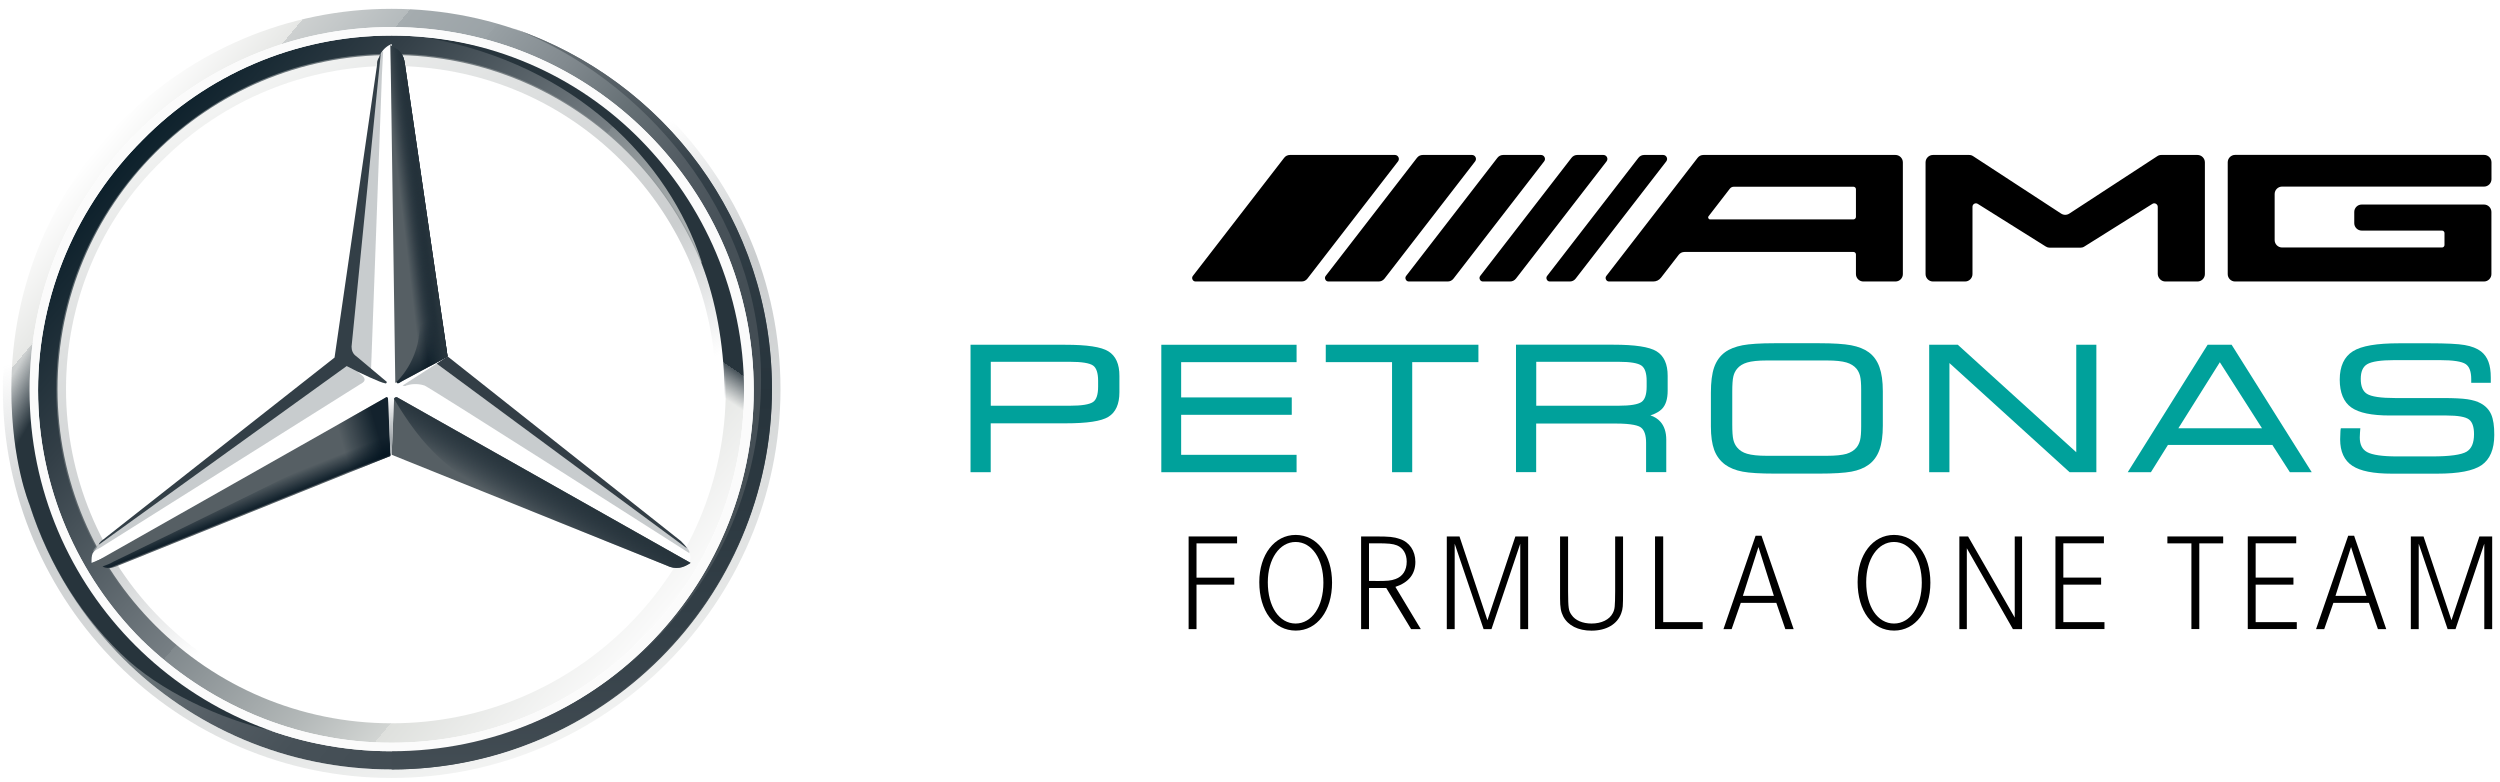 <?xml version="1.0" encoding="UTF-8"?>
<svg clip-rule="evenodd" fill-rule="evenodd" stroke-linejoin="round" stroke-miterlimit="2"
    version="1.1" viewBox="0 0 358 112" xml:space="preserve" xmlns="http://www.w3.org/2000/svg">
    <!-- Definición del filtro para crear el contorno -->
  <defs>
    <filter id="border-filter" x="-5%" y="-5%" width="110%" height="110%">
      <feMorphology operator="dilate" radius="0.7" in="SourceAlpha" result="dilated" />
      <feFlood flood-color="white" />
      <feComposite in2="dilated" operator="in" />
      <feMerge>
        <feMergeNode />
        <feMergeNode in="SourceGraphic" />
      </feMerge>
    </filter>
  </defs>

    <!-- Aplicación del filtro a todo el SVG -->
  <g filter="url(#border-filter)">    
    <g transform="matrix(1.74 0 0 1.74 56.085 55.726)">
            <g transform="translate(-32,-32)">
                <g fill-rule="nonzero">
                    <path id="outer_24_" d="m63.3 32c0 17.3-14 31.3-31.3 31.3s-31.3-14-31.3-31.3 14-31.3 31.3-31.3 31.3 14 31.3 31.3zm-31.3-29.4c-16.3 0-29.4 13.1-29.4 29.4s13.2 29.4 29.4 29.4c16.3 0 29.4-13.2 29.4-29.4 0-16.3-13.1-29.4-29.4-29.4z" fill="url(#_Linear1)"/>
                    <path d="m32 2.6c-16.3 0-29.4 13.1-29.4 29.4s13.2 29.4 29.4 29.4c16.3 0 29.4-13.2 29.4-29.4 0-16.3-13.1-29.4-29.4-29.4zm0 56.9c-15.2 0-27.5-12.3-27.5-27.5s12.3-27.5 27.5-27.5 27.5 12.3 27.5 27.5-12.3 27.5-27.5 27.5z" fill="url(#_Linear2)"/>
                    <path d="m32 63.3c17.3 0 31.3-14 31.3-31.3s-14-31.3-31.3-31.3-31.3 14-31.3 31.3 14 31.3 31.3 31.3zm0-63.3c17.6 0 32 14.4 32 32s-14.4 32-32 32-32-14.4-32-32 14.4-32 32-32z" fill="url(#_Linear3)"/>
                    <path d="m2.2 32.1c0-16.4 13.3-29.9 29.8-29.9s29.8 13.4 29.8 29.9c0 16.4-13.3 29.7-29.8 29.7s-29.8-13.3-29.8-29.7zm9.3-20.6c-5.3 5.3-8.6 12.6-8.6 20.6s3.3 15.3 8.5 20.5c5.3 5.2 12.6 8.5 20.6 8.5s15.3-3.2 20.5-8.5c5.3-5.2 8.5-12.5 8.5-20.5s-3.3-15.3-8.5-20.6-12.5-8.6-20.5-8.6-15.3 3.3-20.5 8.6z" fill="#fff"/>
                    <path d="m32 59.6c-7.4 0-14.3-2.9-19.5-8.1s-8.1-12.1-8.1-19.5 2.9-14.3 8.1-19.5 12.1-8.1 19.5-8.1 14.3 2.9 19.5 8.1 8.1 12.1 8.1 19.5-2.9 14.3-8.1 19.5-12.1 8.1-19.5 8.1zm0-0.8c7.1 0 13.9-2.8 18.9-7.8 5.1-5.1 7.8-11.8 7.8-18.9s-2.8-13.9-7.8-18.9c-5.1-5.1-11.8-7.8-18.9-7.8s-13.9 2.8-18.9 7.8c-5.1 4.9-7.9 11.7-7.9 18.8s2.8 13.9 7.8 18.9c5.1 5.1 11.9 7.9 19 7.9z" fill="url(#_Linear4)"/>
                    <path d="m56.3 45c-0.5-0.4-19.8-15.7-19.8-15.7l-4.5-25.7c-0.3 0.1-0.7 0.4-0.9 0.8l-3.2 25-19.9 15.3s-0.4 0.5-0.6 0.8c-0.1 0.2-0.1 0.5-0.1 0.8l24.6-10.1 24.6 10.1c0.2-0.5 0-1-0.2-1.3z" fill="#fff"/>
                    <path d="m32.2 32.8-0.2 4.6 22.6 9.1c0.8 0.4 1.4 0.2 2-0.2l-24.1-13.6c-0.1-0.1-0.3 0-0.3 0.1z" fill="#565f64"/>
                    <path d="m32.2 32.8s1.3 2.3 2.8 3.9c2.1 2.3 4.9 3.9 4.9 3.9l14.7 5.9c0.8 0.4 1.4 0.2 2-0.2l-24.1-13.6c-0.1-0.1-0.3 0-0.3 0.1z" fill="url(#_Linear5)"/>
                    <path d="m56.5 45.4c0-0.1-0.1-0.2-0.2-0.4l-20.6-15.1-2.8 1.8s0.2 0.1 0.3 0c0.3-0.1 0.9-0.2 1.5 0 0.5 0.2 21.8 13.8 21.8 13.8z" fill="#a4aaae" fill-opacity=".6"/>
                    <path d="m55.8 44.5-19.2-15.2-0.9 0.6 20.6 15.2c-0.1-0.2-0.3-0.4-0.5-0.6z" fill="#333e46"/>
                    <path d="m32.5 31.3-0.1 0.1s0 0.2 0.2 0.1c0.1-0.1 3-1.6 4-2.2l-3.5-24c-0.1-0.9-0.5-1.3-1.2-1.6l0.4 27.8z" fill="#565f64"/>
                    <path d="m30.8 5.3v1.3l-2.2 22.1c0 0.3 0.1 0.6 0.4 0.8l1.3 1 0.9-24.4 0.1-1.9c-0.3 0.2-0.4 0.6-0.5 1.1z" fill="#a4aaae" fill-opacity=".6"/>
                    <path d="m29.6 30.9-1.2-1-20.3 14.7s-0.6 0.4-0.7 0.8l0.7-0.4 21.3-13.4c0.4-0.2 0.5-0.4 0.2-0.7z" fill="#a4aaae" fill-opacity=".6"/>
                    <path d="m31.7 32.8c0-0.1-0.1-0.2-0.2-0.1l-24.2 13.7c0.6 0.4 1.2 0.5 2 0.2l22.6-9.1z" fill="#565f64"/>
                    <path d="m32.4 31.4 0.1-0.1-0.1 0.1s0 0.1 0.1 0.1h0.1c0.1-0.1 3-1.6 4-2.2l-0.4-2.9-3.1-21.1c0-0.4-0.1-0.7-0.3-0.9 0 0 1.5 20.2 1.5 22.4 0 2.9-1.9 4.6-1.9 4.6z" fill="url(#_Linear6)"/>
                    <path d="m31.7 32.8c0-0.1-0.1-0.2-0.2-0.1l-24.2 13.7c0.6 0.4 1.2 0.5 2 0.2l22.6-9.1z" fill="url(#_Linear7)"/>
                    <path d="m9.3 46.5 22.6-9.1-0.2-4.4c-0.4 1.2-1.1 2.5-3 3.5-1.4 0.8-14.8 7.4-19.6 9.7-0.3 0.2-0.7 0.3-0.9 0.4 0.4 0.2 0.7 0.1 1.1-0.1z" fill="url(#_Linear8)"/>
                    <path d="m32.5 31.3-0.1 0.1s0 0.2 0.2 0.1c0.1-0.1 3-1.6 4-2.2l-3.5-24c-0.1-0.9-0.5-1.3-1.2-1.6l0.4 27.8z" fill="url(#_Linear9)"/>
                    <path d="m32.5 31.3-0.1 0.1s0 0.2 0.2 0.1c0.1-0.1 3-1.6 4-2.2l-3.5-24c-0.1-0.9-0.5-1.3-1.2-1.6l0.4 27.8z" fill="url(#_Linear10)"/>
                    <path d="m5.1 44.4c-0.7-1.6-4.7-9.4-0.3-24.4h-1.7c-0.9 3-1.6 4.8-2 7.5 0 0-0.2 1-0.3 2.1s-0.1 1.7-0.1 2.4c0 6 1.5 9.5 1.5 9.5 1.6 5 4.4 9.5 8.2 12.9 3.3 2.9 8.4 5.1 12.6 5.9-0.7-0.1-12.7-5.2-17.9-15.9z" fill="url(#_Linear11)"/>
                    <path d="m32.4 32.6h-0.9c0.1 0 0.2 0 0.2 0.1l0.2 4.6h0.1l0.2-4.6c0-0.1 0.1-0.2 0.2-0.1z" fill="url(#_Linear12)"/>
                    <path d="m42 2.3c10.5 4 20.4 15 20.4 28.9 0 16.8-13.4 30.5-30.4 30.5v1.6c17 0 31.3-14 31.3-31.3 0-13.8-8.8-25.4-21.3-29.7z" fill="url(#_Linear13)"/>
                    <path d="m32.3 0.7h-0.3z" fill="url(#_Linear14)"/>
                    <path d="m58.8 20.2c-7-16.1-22.8-17-23.7-17.1h-0.1c12.1 2.2 19.8 10.1 22.5 18.4v0.1c1.2 3.2 1.8 6.6 1.9 10.3 0.1 3.5-0.7 7.4-2.2 11-0.1 0.5-0.2 1.1-0.3 1.1h1.6c4.8-9 2.7-18.1 0.3-23.8z" fill="url(#_Linear15)"/>
                    <path d="m2.2 32.1c0-16.4 13.3-29.9 29.8-29.9s29.8 13.4 29.8 29.9c0 16.4-13.3 29.7-29.8 29.7s-29.8-13.3-29.8-29.7zm9.3-20.6c-5.3 5.3-8.6 12.6-8.6 20.6s3.3 15.3 8.5 20.5c5.3 5.2 12.6 8.5 20.6 8.5s15.3-3.2 20.5-8.5c5.3-5.2 8.5-12.5 8.5-20.5s-3.3-15.3-8.5-20.6-12.5-8.6-20.5-8.6-15.3 3.3-20.5 8.6z" fill="#fbfbfb"/>
                    <path d="m7.9 44.8 20.4-14.7c1.1 0.6 2.9 1.4 3.1 1.4 0.2 0.1 0.2-0.1 0.2-0.1l-2.5-2.1c-0.3-0.2-0.4-0.5-0.4-0.8l2.4-24.1c-0.1 0.1-0.1 0.3-0.2 0.4-0.1 0.2-0.1 0.3-0.1 0.5l-3.5 24.1-19.2 15.1c-0.1 0.1-0.2 0.2-0.2 0.3z" fill="#333f47"/>
                </g>
            </g>
        </g><path d="m320.06 40.31h35.65c0.58 0 1.06-0.48 1.06-1.06v-8.9c0-0.58-0.48-1.06-1.06-1.06h-17.52c-0.58 0-1.06 0.48-1.06 1.06v1.61c0 0.58 0.48 1.06 1.06 1.06h11.51c0.19 0 0.35 0.16 0.35 0.35v1.72c0 0.19-0.16 0.35-0.35 0.35h-22.91c-0.58 0-1.06-0.48-1.06-1.06v-6.6c0-0.58 0.48-1.06 1.06-1.06h28.93c0.58 0 1.06-0.48 1.06-1.06v-2.42c0-0.58-0.48-1.06-1.06-1.06h-35.65c-0.58 0-1.06 0.48-1.06 1.06v16c-0.01 0.59 0.47 1.07 1.05 1.07zm-9.98 0h4.6c0.58 0 1.06-0.48 1.06-1.06v-16c0-0.58-0.48-1.06-1.06-1.06h-5.17c-0.21 0-0.4 0.05-0.58 0.17l-12.61 8.23c-0.36 0.23-0.8 0.23-1.16 0l-12.61-8.23c-0.18-0.12-0.36-0.17-0.58-0.17h-5.17c-0.58 0-1.06 0.48-1.06 1.06v16c0 0.58 0.48 1.06 1.06 1.06h4.6c0.58 0 1.06-0.48 1.06-1.06v-9.64c0-0.18 0.09-0.34 0.25-0.43s0.35-0.08 0.5 0.01l9.76 6.12c0.18 0.11 0.35 0.16 0.56 0.16h4.38c0.21 0 0.39-0.05 0.56-0.16l9.76-6.12c0.16-0.1 0.34-0.1 0.5-0.01s0.26 0.25 0.26 0.43v9.64c0.03 0.58 0.51 1.06 1.09 1.06zm-38.65 0h-4.6c-0.58 0-1.06-0.48-1.06-1.06v-2.82c0-0.19-0.16-0.35-0.35-0.35h-24.19c-0.34 0-0.63 0.14-0.84 0.41l-2.53 3.27c-0.28 0.36-0.67 0.55-1.12 0.55h-6.32c-0.19 0-0.36-0.1-0.44-0.28-0.09-0.17-0.07-0.37 0.05-0.52l13.07-16.91c0.21-0.27 0.5-0.41 0.84-0.41h27.49c0.58 0 1.06 0.48 1.06 1.06v16c0 0.58-0.47 1.06-1.06 1.06zm-5.66-9.25v-3.97c0-0.19-0.16-0.35-0.35-0.35h-17.14c-0.23 0-0.42 0.1-0.56 0.27l-3.05 3.95c-0.07 0.09-0.08 0.2-0.03 0.3s0.14 0.16 0.25 0.16h20.53c0.19-0.01 0.35-0.17 0.35-0.36zm-79.39 9.25h-15.17c-0.19 0-0.36-0.1-0.44-0.28-0.09-0.17-0.07-0.37 0.05-0.52l13.07-16.91c0.21-0.27 0.5-0.41 0.84-0.41h15.02c0.22 0 0.41 0.12 0.51 0.32s0.07 0.42-0.06 0.6l-12.98 16.79c-0.21 0.27-0.5 0.41-0.84 0.41zm11.03 0h-7.18c-0.19 0-0.36-0.1-0.44-0.28-0.09-0.17-0.07-0.37 0.05-0.52l13.07-16.91c0.21-0.27 0.5-0.41 0.84-0.41h7.04c0.22 0 0.41 0.12 0.51 0.32s0.07 0.42-0.06 0.6l-12.98 16.79c-0.22 0.27-0.51 0.41-0.85 0.41zm9.89 0h-5.55c-0.19 0-0.36-0.1-0.44-0.28-0.09-0.17-0.07-0.37 0.05-0.52l13.07-16.91c0.21-0.27 0.5-0.41 0.84-0.41h5.4c0.22 0 0.41 0.12 0.51 0.32s0.08 0.42-0.06 0.6l-12.98 16.79c-0.21 0.27-0.5 0.41-0.84 0.41zm8.93 0h-3.87c-0.19 0-0.36-0.1-0.44-0.28-0.09-0.17-0.07-0.37 0.05-0.52l13.07-16.91c0.21-0.27 0.5-0.41 0.84-0.41h3.73c0.22 0 0.41 0.12 0.51 0.32s0.07 0.42-0.06 0.6l-12.98 16.79c-0.22 0.27-0.51 0.41-0.85 0.41zm8.56 0h-2.85c-0.19 0-0.36-0.1-0.44-0.28-0.09-0.17-0.07-0.37 0.05-0.52l13.07-16.91c0.21-0.27 0.5-0.41 0.84-0.41h2.7c0.22 0 0.41 0.12 0.51 0.32s0.07 0.42-0.06 0.6l-12.98 16.79c-0.21 0.27-0.5 0.41-0.84 0.41z"/><g transform="translate(-82.5,-54.16)" fill="#00a19b" fill-rule="nonzero">
                    <path d="m241.22 104.47c-1.03-0.64-3.05-0.94-6.17-0.94h-13.57v18.25h2.89v-7h10.68c3.13 0 5.15-0.3 6.17-0.93 1.05-0.64 1.58-1.83 1.58-3.52v-2.33c0.01-1.69-0.52-2.88-1.58-3.53zm-1.47 4.22v0.85c0 1.13-0.25 1.87-0.73 2.19-0.52 0.35-1.62 0.53-3.28 0.53h-11.36v-6.29h11.36c1.66 0 2.77 0.18 3.28 0.53 0.48 0.33 0.73 1.07 0.73 2.19z"/>
                    <path d="m251.64 106.02h16.53v-2.49h-19.37v18.25h19.37v-2.49h-16.53v-5.73h15.84v-2.49h-15.84z"/>
                    <path d="m272.35 106.02h9.49v15.76h2.89v-15.76h9.48v-2.49h-21.86z"/>
                    <path d="m319.71 104.46c-1.04-0.63-3.06-0.94-6.19-0.94h-13.93v18.25h2.89v-6.96h11.36c2.41 0 3.32 0.31 3.66 0.58 0.48 0.37 0.72 1.1 0.72 2.17v4.21h2.89v-4.65c0-1.09-0.29-1.97-0.87-2.6-0.36-0.39-0.83-0.69-1.4-0.88 0.74-0.24 1.29-0.55 1.66-0.93 0.54-0.56 0.81-1.43 0.81-2.59v-2.12c0.01-1.7-0.53-2.89-1.6-3.54zm-1.41 4.23v0.85c0 1.1-0.25 1.84-0.73 2.18-0.52 0.36-1.62 0.54-3.27 0.54h-11.81v-6.29h11.81c1.65 0 2.75 0.18 3.27 0.55 0.48 0.35 0.73 1.08 0.73 2.17z"/>
                    <path d="m350.1 104.6c-0.64-0.47-1.48-0.8-2.52-1-1.01-0.19-2.55-0.29-4.57-0.29h-6.4c-2.02 0-3.56 0.1-4.57 0.29-1.03 0.2-1.88 0.53-2.52 1-0.72 0.53-1.24 1.26-1.56 2.18-0.31 0.9-0.46 2.11-0.46 3.61v4.84c0 1.37 0.16 2.5 0.47 3.35 0.32 0.87 0.85 1.58 1.58 2.12 0.65 0.47 1.49 0.81 2.5 1 0.99 0.19 2.54 0.28 4.59 0.28h6.37c2.07 0 3.62-0.1 4.61-0.28 1.01-0.19 1.84-0.53 2.48-1 0.7-0.51 1.22-1.23 1.54-2.13 0.32-0.88 0.48-2.04 0.48-3.45v-4.94c0-1.4-0.16-2.55-0.48-3.44-0.32-0.91-0.84-1.63-1.54-2.14zm-5.96 14.83h-8.66c-1.21 0-2.14-0.1-2.79-0.29-0.62-0.18-1.1-0.49-1.44-0.91-0.25-0.3-0.43-0.67-0.53-1.08-0.11-0.44-0.16-1.19-0.16-2.22v-4.66c0-1.03 0.05-1.78 0.16-2.22 0.1-0.42 0.28-0.78 0.53-1.08 0.34-0.42 0.83-0.72 1.44-0.9 0.64-0.19 1.58-0.29 2.79-0.29h8.66c1.21 0 2.14 0.1 2.78 0.29 0.61 0.18 1.1 0.49 1.44 0.9 0.23 0.29 0.4 0.64 0.5 1.03 0.11 0.42 0.16 1.09 0.16 2v5.21c0 0.9-0.05 1.57-0.16 1.99-0.1 0.4-0.27 0.75-0.5 1.04-0.34 0.42-0.83 0.72-1.44 0.91-0.64 0.18-1.57 0.28-2.78 0.28z"/>
                    <path d="m382.7 103.53h-2.88v15.39l-16.96-15.39h-4.1v18.25h2.9v-15.63l17.21 15.63h3.83z"/>
                    <path d="m398.63 103.53-11.44 18.25h3.32l2.44-3.91h14.95l2.51 3.91h3.13l-11.47-18.25zm-4.19 11.96 5.94-9.46 6.04 9.46z"/>
                    <path d="m439.25 113.53c-0.3-0.69-0.81-1.24-1.52-1.62-0.48-0.27-1.12-0.46-1.91-0.58-0.77-0.11-1.92-0.17-3.43-0.17h-6.88c-2.07 0-3.43-0.2-4.06-0.6-0.6-0.38-0.89-1.08-0.89-2.14 0-1.04 0.3-1.73 0.91-2.1 0.65-0.39 1.96-0.59 3.89-0.59h6.53c1.89 0 3.14 0.19 3.7 0.57 0.53 0.36 0.79 1.08 0.79 2.15v0.53h2.8v-0.77c0-0.89-0.11-1.64-0.33-2.23-0.22-0.61-0.58-1.11-1.06-1.49-0.57-0.44-1.36-0.75-2.35-0.92-0.96-0.17-2.66-0.25-5.04-0.25h-4.35c-3.22 0-5.38 0.37-6.61 1.14-1.25 0.78-1.89 2.15-1.89 4.06 0 1.87 0.56 3.21 1.66 3.99 1.09 0.77 2.9 1.15 5.53 1.15h8.09c1.64 0 2.73 0.19 3.23 0.57 0.48 0.36 0.72 1.07 0.72 2.1 0 1.26-0.35 2.08-1.06 2.51-0.75 0.45-2.41 0.68-4.95 0.68h-5c-2.11 0-3.55-0.21-4.3-0.62-0.71-0.39-1.05-1.08-1.05-2.1 0-0.12 0.01-0.35 0.03-0.69l0.05-0.62h-2.79l-0.04 0.21c-0.01 0.06-0.02 0.14-0.02 0.24-0.03 0.54-0.04 0.92-0.04 1.14 0 1.75 0.59 3.03 1.76 3.79 1.15 0.75 2.99 1.12 5.64 1.12h6.5c3.06 0 5.14-0.4 6.34-1.21 1.21-0.83 1.83-2.28 1.83-4.33 0.01-1.26-0.14-2.24-0.43-2.92z"/>
                </g><g transform="translate(-82.5,-54.16)" fill-rule="nonzero">
                <path d="m259.25 136.89v0.99h-5.41v6.37h-1.13v-13.27h6.94v0.99h-5.81v4.91h5.41z"/>
                <path d="m273.25 137.6c0 4.04-2.15 6.86-5.19 6.86-3.12 0-5.23-2.81-5.23-6.94 0-3.94 2.19-6.76 5.21-6.76 3.06 0 5.21 2.83 5.21 6.84zm-9.2-0.06c0 3.48 1.63 5.91 3.98 5.91 2.33 0 3.98-2.43 3.98-5.85 0-3.4-1.65-5.83-3.98-5.83-2.3 0-3.98 2.43-3.98 5.77z"/>
                <path d="m279.43 130.98c2.05 0 2.65 0.06 3.52 0.36 1.37 0.44 2.23 1.69 2.23 3.28 0 1.75-0.95 2.94-2.86 3.58l3.64 6.05h-1.39l-3.56-5.89h-2.47v5.89h-1.13v-13.27zm0.04 6.38c1.75 0 2.19-0.04 2.86-0.28 1.03-0.36 1.61-1.25 1.61-2.49 0-1.13-0.52-1.97-1.39-2.33-0.64-0.24-1.17-0.3-3.06-0.3h-0.95v5.39h0.93z"/>
                <path d="m291.5 130.98 4 12 4-12h1.83v13.27h-1.13v-12.23l-4.12 12.23h-1.13l-4.14-12.23v12.23h-1.13v-13.27z"/>
                <path d="m307.05 130.98v7.88c0.02 2.39 0.06 2.75 0.5 3.36 0.52 0.78 1.59 1.23 2.86 1.23 1.43 0 2.57-0.56 3.04-1.49 0.3-0.58 0.32-0.91 0.34-3.1v-7.88h1.13v7.9c0 2.17-0.02 2.43-0.26 3.1-0.56 1.57-2.13 2.49-4.26 2.49-1.91 0-3.36-0.74-4.04-2.03-0.34-0.66-0.46-1.31-0.46-2.59v-8.87z"/>
                <path d="m320.67 130.98v12.27h5.65v0.99h-6.82v-13.27h1.17z"/>
                <path d="m334.75 130.88 4.6 13.37h-1.19l-1.29-3.76h-5.09l-1.31 3.76h-1.17l4.6-13.37zm-0.44 1.61-2.23 7h4.44z"/>
                <path d="m358.93 137.6c0 4.04-2.15 6.86-5.19 6.86-3.12 0-5.23-2.81-5.23-6.94 0-3.94 2.19-6.76 5.21-6.76 3.06 0 5.21 2.83 5.21 6.84zm-9.19-0.06c0 3.48 1.63 5.91 3.98 5.91 2.33 0 3.98-2.43 3.98-5.85 0-3.4-1.65-5.83-3.98-5.83-2.31 0-3.98 2.43-3.98 5.77z"/>
                <path d="m364.33 130.98 6.68 11.62v-11.62h1.05v13.27h-1.31l-6.6-11.58v11.58h-1.07v-13.27z"/>
                <path d="m383.38 136.89v0.99h-5.41v5.37h5.89v0.99h-7.02v-13.27h6.94v0.99h-5.81v4.91h5.41z"/>
                <path d="m400.86 130.98v0.99h-3.42v12.27h-1.13v-12.27h-3.44v-0.99z"/>
                <path d="m410.92 136.89v0.99h-5.41v5.37h5.89v0.99h-7.02v-13.27h6.94v0.99h-5.81v4.91h5.41z"/>
                <path d="m419.61 130.88 4.6 13.37h-1.19l-1.29-3.76h-5.09l-1.31 3.76h-1.17l4.6-13.37zm-0.44 1.61-2.23 7h4.44z"/>
                <path d="m429.55 130.98 4 12 4-12h1.83v13.27h-1.13v-12.23l-4.12 12.23h-1.13l-4.14-12.23v12.23h-1.13v-13.27z"/>
            </g>
        </g>
    <defs>
        <linearGradient id="_Linear1" x2="1" gradientTransform="matrix(48,40.2,-40.2,48,8,11.9)" gradientUnits="userSpaceOnUse"><stop stop-color="#fff" offset="0"/><stop stop-color="#e7e8e6" offset=".1"/><stop stop-color="#cdd0d0" offset=".1"/><stop stop-color="#b5bbbd" offset=".2"/><stop stop-color="#a5acaf" offset=".2"/><stop stop-color="#9ba3a7" offset=".3"/><stop stop-color="#98a0a4" offset=".3"/><stop stop-color="#828a8f" offset=".4"/><stop stop-color="#667075" offset=".5"/><stop stop-color="#535c63" offset=".6"/><stop stop-color="#475158" offset=".7"/><stop stop-color="#434d54" offset=".8"/><stop stop-color="#475157" offset="1"/></linearGradient>
        <linearGradient id="_Linear2" x2="1" gradientTransform="matrix(45,37.8,-37.8,45,9.5,13.1)" gradientUnits="userSpaceOnUse"><stop stop-color="#0b1f2a" offset="0"/><stop stop-color="#333f47" offset=".2"/><stop stop-color="#777f84" offset=".5"/><stop stop-color="#81898d" offset=".5"/><stop stop-color="#b3b8b8" offset=".7"/><stop stop-color="#d2d5d3" offset=".8"/><stop stop-color="#dee0dd" offset=".8"/><stop stop-color="#fbfbfb" offset="1"/></linearGradient>
        <linearGradient id="_Linear3" x2="1" gradientTransform="matrix(-21.9 -60.2 60.2 -21.9 42.973 62.107)" gradientUnits="userSpaceOnUse"><stop stop-color="#e1e3e1" stop-opacity=".4" offset="0"/><stop stop-color="#c1c5c4" stop-opacity=".4" offset=".1"/><stop stop-color="#9ba1a2" stop-opacity=".4" offset=".3"/><stop stop-color="#7d8487" stop-opacity=".4" offset=".5"/><stop stop-color="#687074" stop-opacity="0" offset=".7"/><stop stop-color="#5b6469" stop-opacity="0" offset=".8"/><stop stop-color="#576065" stop-opacity="0" offset="1"/></linearGradient>
        <linearGradient id="_Linear4" x2="1" gradientTransform="matrix(27.6,47.8,-47.8,27.6,18.2,8.1)" gradientUnits="userSpaceOnUse"><stop stop-color="#e1e3e1" stop-opacity=".4" offset="0"/><stop stop-color="#c1c5c4" stop-opacity=".4" offset=".1"/><stop stop-color="#9ba1a2" stop-opacity=".4" offset=".3"/><stop stop-color="#7d8487" stop-opacity=".4" offset=".5"/><stop stop-color="#687074" stop-opacity="0" offset=".7"/><stop stop-color="#5b6469" stop-opacity="0" offset=".8"/><stop stop-color="#576065" stop-opacity="0" offset="1"/></linearGradient>
        <linearGradient id="_Linear5" x2="1" gradientTransform="matrix(-1.7,2.8,-2.8,-1.7,44.5,39.4)" gradientUnits="userSpaceOnUse"><stop stop-color="#27343c" offset="0"/><stop stop-color="#00111e" stop-opacity="0" offset="1"/></linearGradient>
        <linearGradient id="_Linear6" x2="1" gradientTransform="matrix(-2.8,-4.5,4.5,-2.8,39.6,29.1)" gradientUnits="userSpaceOnUse"><stop stop-color="#02131f" offset="0"/><stop stop-color="#02131f" offset=".1"/><stop stop-color="#02131f" stop-opacity="0" offset=".9"/><stop stop-color="#02131f" stop-opacity="0" offset="1"/></linearGradient>
        <linearGradient id="_Linear7" x2="1" gradientTransform="matrix(-4.2,1.2,-1.2,-4.2,32,36.4)" gradientUnits="userSpaceOnUse"><stop stop-color="#02131f" stop-opacity=".8" offset="0"/><stop stop-color="#02131f" stop-opacity=".8" offset=".2"/><stop stop-color="#02131f" stop-opacity="0" offset=".9"/><stop stop-color="#02131f" stop-opacity="0" offset="1"/></linearGradient>
        <linearGradient id="_Linear8" x2="1" gradientTransform="matrix(-.6 -1.5 1.5 -.6 20.8 41.9)" gradientUnits="userSpaceOnUse"><stop stop-color="#02131f" stop-opacity=".8" offset="0"/><stop stop-color="#02131f" stop-opacity=".8" offset=".1"/><stop stop-color="#02131f" stop-opacity="0" offset="1"/></linearGradient>
        <linearGradient id="_Linear9" x2="1" gradientTransform="matrix(-3.4 .4 -.4 -3.4 35.6 17.2)" gradientUnits="userSpaceOnUse"><stop stop-color="#02131f" offset="0"/><stop stop-color="#02131f" offset=".3"/><stop stop-color="#02131f" stop-opacity="0" offset=".8"/><stop stop-color="#02131f" stop-opacity="0" offset="1"/></linearGradient>
        <linearGradient id="_Linear10" x2="1" gradientTransform="matrix(-2.3 .3 -.3 -2.3 35.7 17.1)" gradientUnits="userSpaceOnUse"><stop stop-color="#27343c" offset="0"/><stop stop-color="#27343c" offset=".4"/><stop stop-color="#3b474e" stop-opacity="0" offset="1"/></linearGradient>
        <linearGradient id="_Linear11" x2="1" gradientTransform="matrix(27.9 16.1 -16.1 27.9 -.4 32.9)" gradientUnits="userSpaceOnUse"><stop stop-color="#24303a" stop-opacity="0" offset="0"/><stop stop-color="#25323b" stop-opacity="0" offset="0"/><stop stop-color="#27343c" offset=".1"/><stop stop-color="#27343c" offset="1"/></linearGradient>
        <linearGradient id="_Linear12" x2="1" gradientTransform="matrix(0,-4.8,4.8,0,32,37.4)" gradientUnits="userSpaceOnUse"><stop stop-color="#a5abaf" offset="0"/><stop stop-color="#a5abaf" offset=".3"/><stop stop-color="#a5abaf" stop-opacity="0" offset="1"/></linearGradient>
        <linearGradient id="_Linear13" x2="1" gradientTransform="matrix(0,61,-61,0,47.7,2.3)" gradientUnits="userSpaceOnUse"><stop stop-color="#dee0dd" offset="0"/><stop stop-color="#c5c9c7" offset="0"/><stop stop-color="#9ea4a5" offset="0"/><stop stop-color="#82898c" offset="0"/><stop stop-color="#71797d" offset="0"/><stop stop-color="#6b7378" offset="0"/><stop stop-color="#333f47" offset=".2"/><stop stop-color="#27343c" offset=".5"/><stop stop-color="#333f47" offset=".8"/><stop stop-color="#434d54" offset="1"/></linearGradient>
        <linearGradient id="_Linear14" x2="1" gradientTransform="matrix(2e-6 0 0 2e-6 32.1 .7)" gradientUnits="userSpaceOnUse"><stop stop-color="#dee0dd" offset="0"/><stop stop-color="#c5c9c7" offset="0"/><stop stop-color="#9ea4a5" offset="0"/><stop stop-color="#82898c" offset="0"/><stop stop-color="#71797d" offset="0"/><stop stop-color="#6b7378" offset="0"/><stop stop-color="#333f47" offset=".2"/><stop stop-color="#27343c" offset=".5"/><stop stop-color="#333f47" offset=".8"/><stop stop-color="#434d54" offset="1"/></linearGradient>
        <linearGradient id="_Linear15" x2="1" gradientTransform="matrix(-13.5,19.8,-19.8,-13.5,57.3,8.1)" gradientUnits="userSpaceOnUse"><stop stop-color="#27343c" offset="0"/><stop stop-color="#27343c" offset=".7"/><stop stop-color="#2b373f" offset=".7"/><stop stop-color="#36424a" offset=".7"/><stop stop-color="#49545b" offset=".7"/><stop stop-color="#646d73" stop-opacity="0" offset=".8"/><stop stop-color="#868d92" stop-opacity="0" offset=".8"/><stop stop-color="#b0b5b8" stop-opacity="0" offset=".8"/><stop stop-color="#e1e3e4" stop-opacity="0" offset=".8"/><stop stop-color="#fff" stop-opacity="0" offset=".8"/><stop stop-color="#fff" stop-opacity="0" offset="1"/></linearGradient>
    
        
        
    
            
            
        
                
                
            </defs>
</svg>